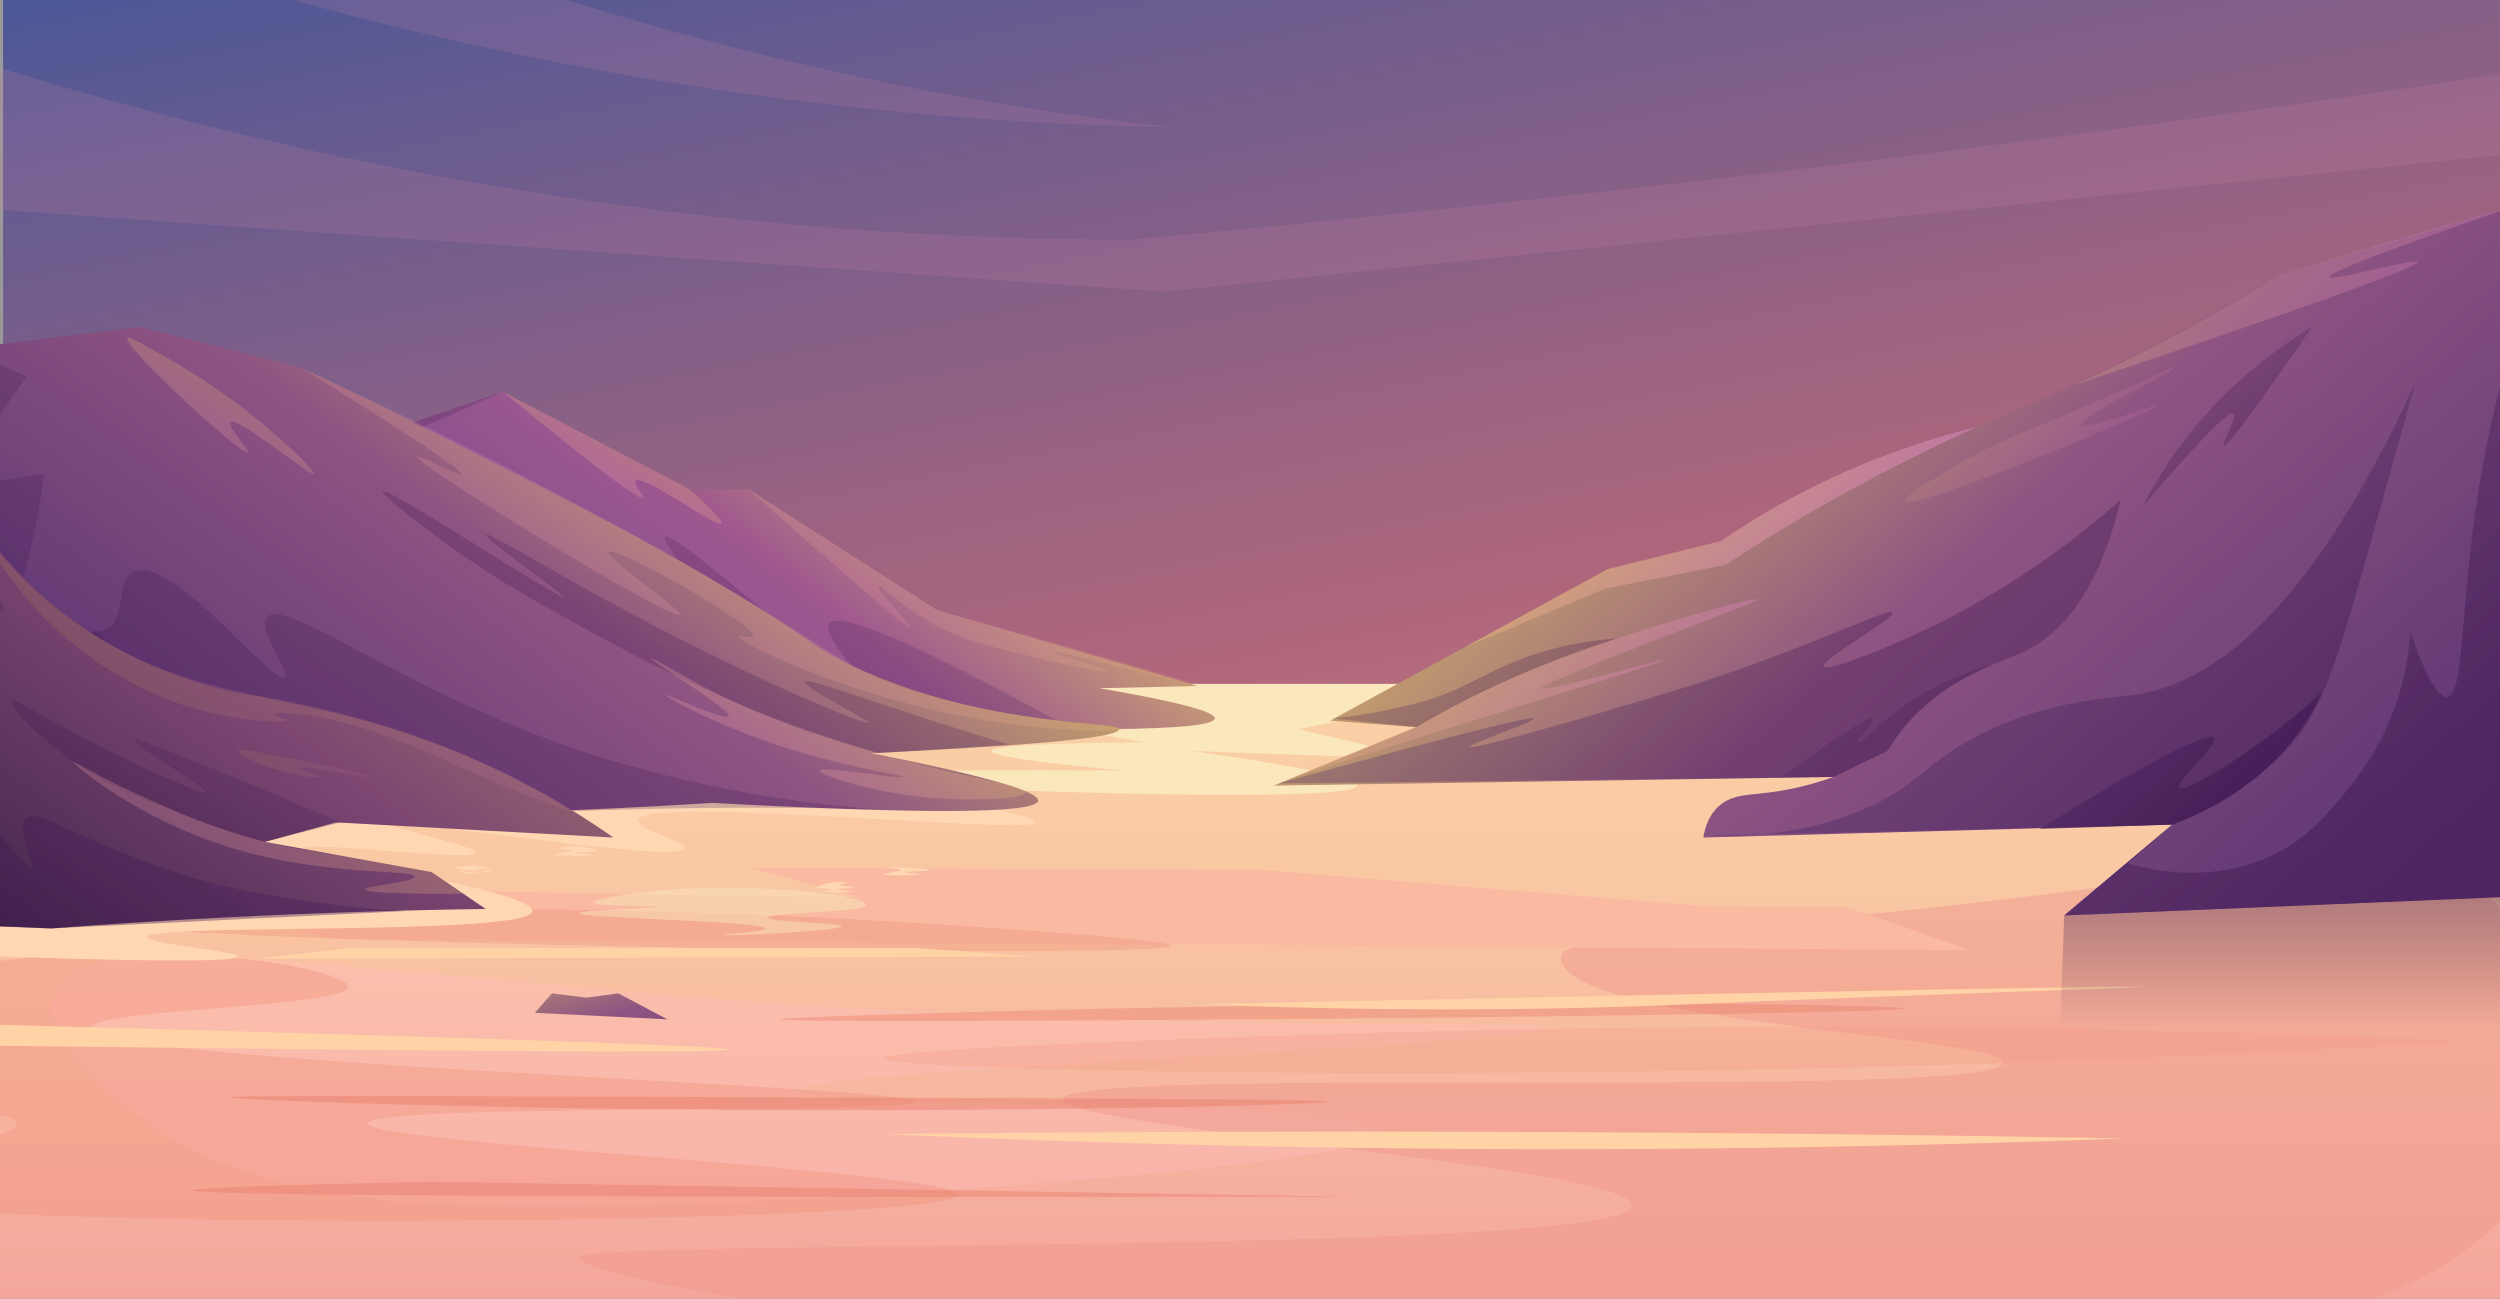 <svg width="2164" height="1124" viewBox="0 0 2164 1124" fill="none" xmlns="http://www.w3.org/2000/svg">
<rect x="0" y="0" width="2164" height="1124" fill="#333333" stroke="none"/>
<g clip-path="url(#clip0_133_679)">
<rect width="2164" height="1124" fill="white" fill-opacity="0.5"/>
<path d="M2165.31 -28.587H2.667V1095.41H2165.31V-28.587Z" fill="url(#paint0_linear_133_679)"/>
<path opacity="0.19" d="M2.667 59.46C159.442 108.232 320.239 145.195 483.479 169.987C647.112 194.836 812.662 207.366 978.493 207.453C1197.95 187.558 1423.82 163.205 1656.09 134.393C1936.57 99.325 2206.4 59.984 2465.56 16.373L2364.12 113.787L1006.9 252.413L-115 173.733C-75.764 135.655 -36.542 97.564 2.667 59.46Z" fill="#CC7FA6"/>
<path opacity="0.19" d="M100.047 -47.32C167.462 -24.54 239.158 -3.034 315.094 16.373C542.591 74.311 777.036 105.777 1012.98 110.04C884.809 95.813 757.988 72.642 633.606 40.727C472.546 -0.643 316.262 -56.485 166.995 -126L100.047 -47.32Z" fill="#CC7FA6"/>
<path d="M-163.928 582.607L2239.35 605.087C2262.02 866.741 2284.68 1128.38 2307.35 1390.01L-242.55 1313.21C-216.328 1069.67 -190.121 826.14 -163.928 582.607Z" fill="url(#paint1_linear_133_679)"/>
<path opacity="0.39" d="M46.44 857.987C32.436 889.627 81.309 933.407 101.687 951.653C201.091 1040.66 347.838 1051.54 603.168 1041.57C825.349 1032.9 1197.87 1005.79 1196.02 979.753C1193.89 949.555 690.651 961.02 690.289 944.16C689.907 924.977 1334.54 905.719 1334.14 889.833C1333.91 879.98 1086.35 895.266 711.539 871.1C317.855 845.716 74.106 795.511 46.44 857.987Z" fill="#FFBDBB"/>
<path opacity="0.51" d="M1912.12 754.953C1515.8 813.027 1349.16 802.143 1351.14 829.887C1355.15 886.087 1735.49 896.708 1733.62 919.807C1730.9 953.527 922.245 921.287 919.78 951.653C917.846 975.482 1414.1 1010.85 1412.76 1043.45C1410.98 1087.51 501.575 1071.87 501.171 1088.41C500.236 1127.75 2039.74 1347.68 2192.6 1015.35C2223.37 948.487 2217.06 817.747 2139.48 764.32C2085.66 727.172 2015.22 739.836 1912.12 754.953Z" fill="#EF998E"/>
<path d="M1706 822.393L288.68 813.027L118.687 766.193C184.559 767.442 250.431 768.691 316.304 769.94C743.369 777.621 1170.48 782.616 1597.63 784.927L1706 822.393Z" fill="#FABAA1"/>
<path d="M1091.9 753.08L649.916 751.207L813.535 796.167L1574.25 792.42L1091.9 753.08Z" fill="#FABAA1"/>
<path opacity="0.28" d="M1204.52 893.58C1594.04 882.977 1913.5 891.351 2133.11 901.073C2011.99 908.66 1836.77 918.027 1625.25 923.553C1196.21 934.793 764.81 926.326 764.661 916.06C764.534 907.255 1082.23 896.915 1204.52 893.58Z" fill="#F29681"/>
<path opacity="0.43" d="M-108.68 852.367C98.308 798.377 301.727 837.062 301.429 854.24C301.132 872.187 78.313 873.236 78.313 889.833C78.313 919.582 792.731 940.413 792.285 953.527C791.945 964.186 319.406 955.044 318.429 972.26C317.43 990.188 829.067 1013.6 828.409 1034.08C827.516 1062.61 -167.901 1067.8 -170.302 1028.46C-171.343 1011.26 16.691 990.207 14.566 972.26C11.888 950.061 -276.548 975.501 -285.048 936.667C-290.339 912.576 -186.005 872.543 -108.68 852.367Z" fill="#F29681"/>
<path d="M764.661 981.627C942.325 989.645 1128.02 994.347 1321.39 994.74C1500.9 995.096 1673.89 991.705 1839.87 985.373C1664.95 982.301 1489.99 980.428 1315.01 979.753C1131.58 979.054 948.126 979.678 764.661 981.627Z" fill="#FFD3A5"/>
<path opacity="0.43" d="M165.435 1030.33C165.435 1034.72 501.171 1036.59 1172.65 1035.95L371.551 1022.84C234.126 1025.86 165.42 1028.36 165.435 1030.33Z" fill="#E87D6B"/>
<path opacity="0.48" d="M199.434 949.78C199.434 952.515 444.713 960.814 720.038 961.02C942.347 961.189 1149.27 956.037 1149.27 953.527C1149.27 951.653 987.778 950.96 664.79 949.78C354.574 948.637 199.476 948.075 199.434 949.78Z" fill="#E87D6B"/>
<path opacity="0.4" d="M675.414 882.34C675.52 887.267 1648.63 878.706 1648.63 872.973C1648.63 869.47 1284.8 864.281 885.781 874.847C823.457 876.495 675.372 880.467 675.414 882.34Z" fill="#E87D6B"/>
<path opacity="0.25" d="M105.937 799.913C105.937 791.24 429.158 776.684 779.535 798.04C797.299 799.127 1013.62 812.315 1013.28 818.647C1012.57 831.591 105.937 814.45 105.937 799.913Z" fill="#E87D6B"/>
<path d="M303.554 820.52H792.285L894.281 828.013L222.808 829.887L303.554 820.52Z" fill="#FFD3A5"/>
<path d="M1036.65 869.227C1679.42 855.963 1854.74 853.228 1854.74 854.24C1854.74 854.896 1781.48 856.806 1604 863.607C1476.51 868.496 1456.92 869.714 1414.89 871.1C1324.94 874.079 1196.93 875.746 1036.65 869.227Z" fill="#FFD3A5"/>
<path d="M-108.68 884.213C384.301 897.177 630.791 905.295 630.791 908.567C630.791 911.839 360.219 909.965 -180.927 902.947L-108.68 884.213Z" fill="#FFD3A5"/>
<path d="M405.55 749.333C400.684 749.577 394.926 750.42 394.926 751.207C394.926 751.993 397.561 751.9 405.55 753.08C411.925 754.035 418.3 755.084 418.3 754.953C418.3 754.822 411.925 753.942 411.925 753.08C411.925 752.218 422.443 752.125 422.55 751.207C422.613 750.776 415.304 748.846 405.55 749.333Z" fill="#FFD7B3"/>
<path d="M400.897 755.216C402.967 756.205 405.278 756.739 407.633 756.771C410.605 756.831 413.542 756.184 416.132 754.897C412.538 755.568 408.825 755.568 405.231 754.897C401.986 754.268 398.902 753.112 396.137 751.488C397.4 753.019 399.023 754.29 400.897 755.216V755.216Z" fill="#FFD7B3"/>
<path d="M424.675 753.661C424.462 752.893 418.512 752.893 418.3 753.661C418.194 754.092 419.809 754.953 421.487 754.953C423.166 754.953 424.781 754.092 424.675 753.661Z" fill="#FFD7B3"/>
<path d="M717.913 764.32C712.984 765.182 707.119 766.98 707.289 768.067C707.565 769.622 720.038 768.966 720.038 769.94C720.038 770.914 713.664 771.308 713.664 771.813C713.77 772.844 737.038 772.581 737.038 771.813C737.038 771.045 724.288 770.727 724.288 769.94C724.288 769.153 739.163 768.76 739.163 768.067C739.163 767.374 726.413 767.28 726.413 766.193C726.413 765.425 732.788 764.938 732.788 764.32C732.788 763.702 725.712 762.99 717.913 764.32Z" fill="#FFD7B3"/>
<path d="M496.921 732.473C490.27 732.473 484.172 733.654 484.172 734.347C484.172 735.04 494.796 735.096 494.796 736.22C494.796 737.344 479.922 738.974 479.922 739.967C480.049 741.465 513.921 740.866 513.921 739.967C513.921 739.367 499.046 738.861 499.046 738.093C499.046 737.325 515.854 737.869 516.045 736.22C516.194 734.965 506.845 732.473 496.921 732.473Z" fill="#FFD7B3"/>
<path d="M785.91 751.207C776.199 750.757 768.911 750.888 768.911 751.207C768.911 751.525 779.536 751.862 779.536 753.08C779.536 754.298 764.661 755.834 764.661 756.827C764.789 758.269 796.535 757.801 796.535 756.827C796.535 756.209 783.785 755.721 783.785 754.953C783.785 754.185 805.035 754.035 805.035 753.08C805.035 752.125 793.263 751.544 785.91 751.207Z" fill="#FFD7B3"/>
<path d="M898.531 591.973H1312.89L1123.77 631.313L1238.52 657.54L1032.4 650.047C1131.97 664.509 1175.39 674.175 1174.77 680.02C1172.65 699.896 660.391 677.566 660.54 670.653C660.54 667.356 777.41 666.345 970.778 666.907C895.485 659.688 857.945 654.068 858.157 650.047C858.398 645.713 902.313 643.215 989.902 642.553L707.288 591.973H898.531Z" fill="#FAE7BC"/>
<path d="M-117.179 822.393C-76.806 824.698 -14.099 827.845 63.439 829.887C100.157 830.861 205.341 833.521 205.808 828.013C206.233 823.218 126.91 817.017 127.186 811.153C127.781 798.883 458.673 810.591 460.798 788.673C462.519 770.446 261.651 742.159 263.181 734.347C264.498 727.696 410.353 746.055 411.925 738.093C413.073 732.38 338.786 717.58 339.678 713.74C341.314 706.753 588.548 748.809 592.543 734.347C594.243 728.24 550.725 718.011 552.17 709.993C556.165 687.869 894.6 723.538 896.406 711.867C897.405 705.479 797.428 685.265 690.289 672.527C657.204 668.593 554.295 657.147 348.178 659.413C177.632 661.287 90.383 666.663 -10.933 706.247C-52.244 722.428 -91.432 742.528 -127.804 766.193C-124.248 784.927 -120.706 803.66 -117.179 822.393Z" fill="#FFD7B3"/>
<path d="M1786.75 792.42C1785.33 831.76 1783.91 871.1 1782.5 910.44L2190.48 895.453C2189.79 852.991 2189.08 810.529 2188.36 768.067L1786.75 792.42Z" fill="url(#paint2_linear_133_679)"/>
<path d="M462.923 876.72L477.797 859.86L507.546 863.607L535.17 859.86L577.668 882.34L462.923 876.72Z" fill="url(#paint3_linear_133_679)"/>
<path opacity="0.49" d="M545.795 773.687C541.8 774.286 513.666 778.426 513.921 781.18C514.283 784.927 569.169 783.597 569.169 784.927C569.169 786.257 501.172 787.681 501.172 790.547C501.172 794.593 662.666 797.59 662.666 803.66C662.666 806.526 626.542 808.418 626.542 809.28C626.691 810.723 728.538 805.927 728.538 801.787C728.538 798.508 664.79 798.134 664.79 794.293C664.79 789.666 749.341 790.097 749.787 783.053C750.34 774.792 634.957 760.573 545.795 773.687Z" fill="#FAE7BC"/>
<path d="M74.062 462.713L435.298 339.073L596.792 423.373H647.79L811.408 528.28L1036.65 593.847L951.653 595.72C1018.89 607.272 1052.18 616.014 1051.52 621.947C1050.35 632.974 931.353 634.223 694.538 625.693L-27.934 591.973L74.062 462.713Z" fill="url(#paint4_linear_133_679)"/>
<path opacity="0.25" d="M435.298 339.073C253.915 418.952 192.632 450.237 195.182 455.22C198.773 462.208 327.14 416.142 335.427 430.867C342.269 442.987 261.395 484.725 269.554 500.18C277.714 515.635 359.013 474.59 437.423 505.8C466.832 517.508 489.037 536.654 507.545 552.633C530.733 572.648 550.747 595.333 567.043 620.073L-10.935 578.86L78.312 460.84L435.298 339.073Z" fill="url(#paint5_linear_133_679)"/>
<path opacity="0.22" d="M666.914 623.82C564.684 531.296 528.263 495.122 530.92 492.687C534.893 489.052 623.417 562.356 632.916 554.507C642.414 546.657 569.062 469.607 575.543 464.587C584.595 457.618 736.526 599.055 745.536 591.973C750.253 588.227 709.413 549.205 717.912 539.52C729.004 527.025 816.912 569.699 928.279 631.313L666.914 623.82Z" fill="url(#paint6_linear_133_679)"/>
<path opacity="0.28" d="M435.298 339.073C522.674 410.972 553.741 433.208 556.418 430.867C558.161 429.368 547.345 418.447 550.043 415.88C556.163 410.073 620.612 457.093 624.415 453.347C625.775 451.998 619.464 444.224 596.792 423.373L435.298 339.073Z" fill="url(#paint7_linear_133_679)"/>
<path opacity="0.21" d="M647.79 423.373C726.646 493.642 785.91 545.14 788.035 543.267C789.734 541.843 757.754 509.884 760.411 507.673C762.536 505.894 782.17 527.849 817.783 545.14C837.141 554.507 854.778 558.89 890.031 567.62C921.904 575.488 957.475 582.476 958.028 580.733C958.708 578.635 908.709 565.222 909.155 563.873C909.835 561.869 1031.89 593.472 1032.4 591.973C1032.91 590.475 930.871 561.663 811.409 528.28L647.79 423.373Z" fill="url(#paint8_linear_133_679)"/>
<path d="M-108.68 376.54C-82.459 351.562 -56.252 326.584 -30.058 301.607L120.811 282.873L261.055 318.467C324.463 349.058 377.224 375.472 416.174 395.273C512.943 444.43 561.306 469.008 620.166 503.927C706.884 555.368 698.639 558.253 739.161 576.987C859.347 632.287 968.652 622.602 968.652 631.313C968.652 636.577 928.683 643.696 754.036 651.92C851.57 671.278 899.734 685.016 898.53 693.133C896.915 704.273 802.711 704.898 615.916 695.007C545.921 699.478 473.674 702.6 399.175 704.373C206.969 708.68 14.645 702.423 -176.678 685.64C-153.998 582.607 -131.332 479.573 -108.68 376.54Z" fill="url(#paint9_linear_133_679)"/>
<path opacity="0.28" d="M-117.18 415.88C-114.375 402.954 -111.464 389.485 -108.68 376.54C-82.459 351.562 -56.252 326.584 -30.058 301.607L23.064 325.96L-44.933 423.373L37.939 410.26C35.03 436.756 30.06 463.045 23.064 488.94C19.983 500.18 15.075 516.459 20.939 535.773C23.064 543.061 27.846 558.497 40.064 562C57.509 567.002 74.19 542.63 84.687 547.013C93.187 550.591 96.714 568.257 84.687 618.2L275.929 706.247L-176.678 685.64C-156.491 595.72 -136.658 505.8 -117.18 415.88Z" fill="url(#paint10_linear_133_679)"/>
<path opacity="0.26" d="M307.803 700.627C284.918 696.112 192.803 677.06 78.312 584.48C12.44 531.259 -22.048 483.526 -19.434 481.447C-15.864 478.599 58.019 559.565 91.062 545.14C110.547 536.654 98.945 501.454 116.561 494.56C150.241 481.447 235.556 592.76 246.181 586.353C252.555 582.607 220.809 544.297 231.306 533.9C248.433 516.946 351.534 599.635 503.296 650.047C645.006 697.124 769.866 700.833 762.535 700.627C714.852 699.334 638.355 698.098 543.669 700.627C396.03 704.561 371.189 713.141 307.803 700.627Z" fill="url(#paint11_linear_133_679)"/>
<path opacity="0.25" d="M377.925 464.587C409.469 487.869 442.842 509.154 477.796 528.28C541.352 563.873 609.541 601.34 707.287 635.06C729.429 642.684 747.958 648.304 760.41 651.92L873.031 644.427C862.98 641.373 848.254 636.933 830.532 631.313C740.627 603.026 698.788 586.466 696.663 590.1C694.113 594.521 753.27 623.539 751.91 625.693C750.296 628.279 662.111 592.198 558.543 537.647C479.029 495.778 422.676 459.978 420.423 462.713C417.852 465.842 489.929 515.335 488.421 517.04C485.786 520.056 335.172 420.751 331.177 425.247C329.307 427.382 360.947 451.96 377.925 464.587Z" fill="url(#paint12_linear_133_679)"/>
<path opacity="0.22" d="M261.055 318.467C359.332 379.537 401.108 407.675 399.174 410.26C397.474 412.564 362.371 393.306 360.926 395.273C357.207 400.331 582.64 538.696 588.292 532.027C591.458 528.28 522.951 482.121 526.669 477.7C531.705 471.724 657.097 542.33 652.039 550.76C650.637 553.102 639.927 549.299 639.29 550.76C637.462 554.938 721.163 597.05 824.158 618.2C910.004 635.828 972.774 632.681 972.902 631.313C973.135 629.14 818.059 620.429 739.161 576.987C712.047 562 695.876 548.662 626.54 507.673C576.775 478.243 538.59 457.655 509.67 442.107C451.341 410.728 367.938 367.754 261.055 318.467Z" fill="url(#paint13_linear_133_679)"/>
<path opacity="0.28" d="M562.793 569.493C563.494 568.613 586.167 581.895 601.041 590.1C661.963 623.558 716.998 639.593 766.785 653.793C843.941 675.805 888.649 679.495 887.905 685.64C887.225 691.447 846.724 693.133 815.658 691.26C757.648 687.776 708.456 670.466 709.412 666.907C710.538 662.729 781.171 674.962 781.659 672.527C782.105 670.391 726.9 664.415 660.539 640.68C610.986 622.94 574.969 602.37 575.542 601.34C576.116 600.31 627.922 624.251 630.79 620.073C634.339 614.94 561.56 571.067 562.793 569.493Z" fill="url(#paint14_linear_133_679)"/>
<path opacity="0.25" d="M139.934 307.227C161.452 319.108 182.039 332.251 201.557 346.567C241.463 376.09 273.677 408.387 271.679 410.26C269.002 412.752 205.424 360.186 199.432 365.3C195.82 368.391 216.431 389.934 214.307 391.527C209.695 395.011 104.066 298.047 110.186 292.24C111.609 290.947 121.023 296.38 139.934 307.227Z" fill="url(#paint15_linear_133_679)"/>
<path d="M-140.554 395.273L-21.558 449.6C15.351 502.54 55.81 533.713 86.812 552.633C181.796 610.576 258.931 596.563 388.55 648.173C439.441 668.464 487.266 694.264 530.92 724.98L290.804 711.867L229.182 728.727L373.676 754.953L420.424 786.8C335.428 787.974 247.598 791.096 156.935 796.167C118.856 798.34 81.316 800.838 44.314 803.66L-191.552 794.293L-140.554 395.273Z" fill="url(#paint16_linear_133_679)"/>
<path opacity="0.4" d="M-134.179 796.167C-137.919 670.56 -131.587 628.653 -121.43 627.567C-107.554 626.087 -84.945 700.29 -78.931 698.753C-72.918 697.217 -94.911 632.044 -83.181 627.567C-65.502 620.841 17.582 755.721 27.314 751.207C32.117 748.977 11.909 716.363 23.064 708.12C31.564 701.901 49.775 715.482 105.936 738.093C126.689 746.638 147.972 754.143 169.684 760.573C188.501 765.93 207.658 770.308 227.057 773.687C267.711 781.11 308.886 786.117 350.302 788.673L44.314 803.66L-134.179 796.167Z" fill="url(#paint17_linear_133_679)"/>
<path opacity="0.26" d="M63.438 659.413C96.374 682.399 128.482 694.276 171.809 709.993C195.693 718.648 215.731 724.811 229.181 728.727L295.054 711.867C282.474 706.49 264.136 698.753 241.931 689.387C131.818 643.19 117.836 638.807 116.561 640.68C113.629 645.12 180.67 682.062 178.183 685.64C176.186 688.544 129.523 668.106 86.812 646.3C36.494 620.617 13.184 604.019 10.315 606.96C7.064 610.313 31.777 637.308 63.438 659.413Z" fill="url(#paint18_linear_133_679)"/>
<path opacity="0.17" d="M-108.68 438.36C-102.394 453.659 -93.818 468.149 -83.181 481.447C-66.437 501.81 -45.273 517.04 -42.808 515.167C-39.897 512.994 -63.143 487.872 -59.807 485.193C-54.899 481.259 -0.309 531.502 3.94 528.28C7.744 525.395 -30.441 480.416 -83.181 421.5L-121.43 400.893C-118.339 413.666 -114.075 426.196 -108.68 438.36V438.36Z" fill="url(#paint19_linear_133_679)"/>
<path opacity="0.1" d="M-21.559 449.6C-11.935 470.052 0.177 489.524 14.565 507.673C27.803 524.346 69.282 575.282 144.185 605.087C195.374 625.45 247.753 625.862 248.306 623.82C248.582 622.846 237.256 619.905 237.681 618.2C238.212 616.083 256.274 617.919 258.93 618.2C312.33 623.67 375.801 653.793 375.801 653.793C415.779 672.669 456.925 689.555 499.046 704.373C470.157 685.954 439.597 669.664 407.675 655.667C393.14 649.297 341.802 627.436 267.43 610.707C216.432 599.223 220.384 604.993 186.683 595.72C136.475 581.924 90.135 558.943 50.689 528.28C21.977 505.638 -2.417 479.072 -21.559 449.6V449.6Z" fill="url(#paint20_linear_133_679)"/>
<path opacity="0.08" d="M205.808 650.047C204.809 652.726 224.103 661.624 241.931 666.907C258.782 671.89 275.441 674.007 275.93 672.527C276.419 671.047 260.588 666.644 261.056 665.033C261.969 661.98 320.171 673.969 320.553 672.527C320.872 671.403 285.811 662.823 248.306 655.667C224.231 651.096 206.679 647.78 205.808 650.047Z" fill="url(#paint21_linear_133_679)"/>
<path opacity="0.26" d="M63.438 659.413C64.033 658.627 85.558 672.695 127.185 691.26C159.25 705.554 192.463 720.353 237.681 730.6C262.288 736.22 265.9 734.834 343.927 749.333C356.464 751.656 366.791 753.623 373.676 754.953L401.3 773.687C352.427 773.855 316.516 772.975 316.303 769.94C316.091 766.905 358.801 763.571 358.801 758.7C358.801 752.2 282.623 758.925 201.558 734.347C118.41 709.132 62.439 660.762 63.438 659.413Z" fill="url(#paint22_linear_133_679)"/>
<path d="M2177.73 177.966L1973.74 237.913C1942.86 256.646 1909.59 275.492 1873.87 294.113C1818.2 323.141 1760.74 349.409 1701.75 372.793C1625.06 391.871 1553.52 424.363 1491.38 468.333L1391.51 492.686L1151.4 623.82L1225.77 629.44L1102.52 680.02L1587 672.526C1569.94 678.723 1552.11 683.125 1533.88 685.64C1513.95 688.337 1502.33 687.513 1491.38 695.006C1479.78 703.024 1475.89 715.744 1474.38 724.98L1880.24 713.74L1786.75 792.42L2188.35 775.56C2184.83 576.374 2181.29 377.177 2177.73 177.966Z" fill="url(#paint23_linear_133_679)"/>
<path opacity="0.45" d="M1476.51 723.107C1476.51 722.807 1549.58 730.806 1621 696.88C1661.97 677.416 1666.28 661.568 1708.12 638.807C1767.62 606.473 1822.59 605.237 1848.37 601.34C1911.5 591.805 1996.71 536.466 2090.61 331.58C2083.55 357.076 2070.8 402.954 2054.49 460.84C2020.1 582.906 2010.1 615.783 1977.99 650.047C1945.6 684.61 1906.8 703.455 1880.24 713.74L1841.99 747.46C1858.33 752.218 1905.08 763.683 1954.61 745.587C1994.73 730.918 2014.77 704.28 2033.24 681.893C2076.95 628.934 2084.74 573.652 2086.36 547.013C2102.95 594.371 2112.52 603.832 2118.23 603.213C2133.66 601.527 2128.86 525.957 2145.86 421.5C2153.69 373.445 2165.05 325.887 2179.86 279.127C2181.27 364.663 2182.69 450.212 2184.1 535.773C2185.49 615.353 2186.91 695.981 2188.35 775.56L1786.75 792.42L1880.24 713.74C1564.25 721.552 1476.53 723.444 1476.51 723.107Z" fill="url(#paint24_linear_133_679)"/>
<path opacity="0.32" d="M1106.77 678.147C1258.39 636.278 1326.7 619.155 1327.76 621.947C1328.83 624.738 1271.47 643.752 1272.52 646.3C1273.85 649.503 1366.99 622.621 1419.14 606.96C1442.74 599.879 1454.54 596.338 1468.01 591.973C1571.49 558.478 1634.86 525.507 1638 530.153C1641.15 534.799 1575.02 571.685 1578.5 576.987C1581.37 581.352 1630.61 562.731 1674.13 541.393C1716.01 520.787 1773.76 487.423 1835.62 432.74C1815.05 519.663 1778.97 552.39 1748.5 565.747C1732.71 572.678 1709.23 579.74 1680.5 599.467C1660.94 613.139 1644.99 630.398 1633.75 650.047L1587 672.527L1106.77 678.147Z" fill="url(#paint25_linear_133_679)"/>
<path opacity="0.3" d="M2001.36 282.873C1937.25 321.877 1886.53 375.664 1854.74 438.36C1898.94 386.506 1928.58 355.053 1933.37 357.807C1937.34 360.092 1922.46 384.726 1924.87 385.907C1927.27 387.087 1949.66 358.35 2001.36 282.873Z" fill="url(#paint26_linear_133_679)"/>
<path opacity="0.26" d="M1153.52 621.947C1160.75 621.16 1170.18 620.073 1181.14 618.2C1181.14 618.2 1204.2 614.453 1225.77 608.833C1265.08 598.642 1283.14 582.85 1319.26 569.493C1344.98 560.091 1372.24 554.398 1400.01 552.633C1361.99 564.487 1325.05 578.892 1289.52 595.72C1266.14 606.791 1244.89 618.2 1225.77 629.44L1153.52 621.947Z" fill="url(#paint27_linear_133_679)"/>
<path opacity="0.74" d="M1765.5 717.487L1880.24 713.74C1896.72 707.798 1912.4 700.258 1926.99 691.26C1947.26 678.824 1965.19 663.652 1980.11 646.3C1992.35 631.926 2002.35 616.176 2009.86 599.467C2000.81 607.803 1987.15 619.792 1969.49 633.187C1935.3 659.132 1891.31 686.408 1886.62 681.893C1881.92 677.379 1921.49 644.296 1916.37 638.807C1911.24 633.318 1868.6 653.793 1765.5 717.487Z" fill="url(#paint28_linear_133_679)"/>
<path opacity="0.45" d="M1542.38 672.527H1587L1633.75 650.047C1640.32 639.358 1648.16 629.311 1657.13 620.073C1675.86 600.953 1699.06 585.619 1725.12 575.113C1688.83 585.304 1664.44 599.467 1648.63 610.707C1628.42 625.169 1609.97 643.865 1608.25 642.553C1606.53 641.242 1623.47 624.251 1621 621.947C1618.54 619.642 1596.63 632.887 1542.38 672.527Z" fill="url(#paint29_linear_133_679)"/>
<path opacity="0.44" d="M1268.27 560.127L1389.39 509.547L1493.51 488.94C1525.38 468.052 1560.85 446.584 1599.75 425.247C1638.66 403.909 1676.76 385.157 1712.37 369.047C1631.46 389.214 1555.71 422.923 1489.26 468.333L1391.51 492.687L1268.27 560.127Z" fill="url(#paint30_linear_133_679)"/>
<path opacity="0.26" d="M1795.25 333.453C1831.94 316.593 1870.42 297.429 1909.99 275.38C1932.36 262.891 1953.61 250.402 1973.74 237.913C2093.46 201.252 2179.62 177.311 2177.73 177.967C2062.6 217.719 2014.92 236.433 2016.24 239.787C2017.87 243.871 2091.31 223.095 2092.73 226.673C2094.54 231.188 1980.45 271.446 1795.25 333.453Z" fill="url(#paint31_linear_133_679)"/>
<path opacity="0.31" d="M1115.27 674.4C1129.91 668.156 1144.78 661.911 1159.9 655.667C1182.14 646.525 1204.09 637.783 1225.77 629.44C1237.46 622.677 1254.09 613.386 1274.64 603.213C1294.74 593.247 1334.01 574.795 1400.01 552.633C1459.81 532.57 1520.2 516.628 1521.13 518.913C1521.81 520.562 1491.64 530.846 1412.76 562C1339.24 591.037 1333.69 594.633 1334.14 595.72C1335.97 600.122 1439.79 569.737 1440.38 571.367C1440.98 572.996 1349.18 600.516 1244.89 633.187C1189.86 650.44 1144.89 664.846 1115.27 674.4Z" fill="url(#paint32_linear_133_679)"/>
<path opacity="0.13" d="M1710.84 393.1C1730.5 382.816 1751.37 374.048 1752.47 373.599C1761.35 369.852 1765.52 368.372 1779.92 362.471C1787.64 359.305 1797.46 355.165 1811.31 349.039C1858.06 328.433 1883.94 316.05 1884.56 317.005C1885.7 318.729 1798.01 361.965 1801.36 368.073C1804.11 372.999 1865.81 349.508 1866.66 351.213C1868.3 354.622 1654.07 443.493 1648.54 434.182C1646.01 429.911 1688.02 405.033 1710.84 393.1Z" fill="url(#paint33_linear_133_679)"/>
</g>
<defs>
<linearGradient id="paint0_linear_133_679" x1="1261" y1="1310.4" x2="959.124" y2="-243.682" gradientUnits="userSpaceOnUse">
<stop stop-color="#FED1AA"/>
<stop offset="0.41" stop-color="#BB7582"/>
<stop offset="0.48" stop-color="#B0667B"/>
<stop offset="0.6" stop-color="#9B6381"/>
<stop offset="0.86" stop-color="#655B90"/>
<stop offset="1" stop-color="#43569A"/>
</linearGradient>
<linearGradient id="paint1_linear_133_679" x1="1032.4" y1="1513.35" x2="1032.4" y2="107.923" gradientUnits="userSpaceOnUse">
<stop offset="0.16" stop-color="#F29698"/>
<stop offset="0.52" stop-color="#F9C6A3"/>
<stop offset="0.94" stop-color="#FFEAAB"/>
</linearGradient>
<linearGradient id="paint2_linear_133_679" x1="1986.49" y1="938.053" x2="1986.49" y2="569.568" gradientUnits="userSpaceOnUse">
<stop offset="0.13" stop-color="#372045" stop-opacity="0"/>
<stop offset="0.86" stop-color="#7C4672"/>
</linearGradient>
<linearGradient id="paint3_linear_133_679" x1="449.408" y1="690.511" x2="563.322" y2="1081.31" gradientUnits="userSpaceOnUse">
<stop offset="0.19" stop-color="#E8D25F"/>
<stop offset="0.5" stop-color="#8E5482"/>
<stop offset="0.8" stop-color="#5C3573"/>
</linearGradient>
<linearGradient id="paint4_linear_133_679" x1="1077.3" y1="37.055" x2="504.832" y2="760.824" gradientUnits="userSpaceOnUse">
<stop offset="0.37" stop-color="#E8D25F"/>
<stop offset="0.66" stop-color="#9E578F"/>
<stop offset="0.92" stop-color="#764C8F"/>
</linearGradient>
<linearGradient id="paint5_linear_133_679" x1="821.098" y1="-153.969" x2="-186.899" y2="1645.4" gradientUnits="userSpaceOnUse">
<stop offset="0.08" stop-color="#56316B"/>
<stop offset="0.51" stop-color="#3B124A"/>
</linearGradient>
<linearGradient id="paint6_linear_133_679" x1="854.438" y1="388.792" x2="568.518" y2="899.178" gradientUnits="userSpaceOnUse">
<stop offset="0.08" stop-color="#56316B"/>
<stop offset="0.51" stop-color="#3B124A"/>
</linearGradient>
<linearGradient id="paint7_linear_133_679" x1="558.437" y1="356.57" x2="494.029" y2="471.56" gradientUnits="userSpaceOnUse">
<stop offset="0.06" stop-color="#EBD93F"/>
<stop offset="0.68" stop-color="#EB86D4"/>
</linearGradient>
<linearGradient id="paint8_linear_133_679" x1="918.037" y1="399.545" x2="735.701" y2="725.042" gradientUnits="userSpaceOnUse">
<stop offset="0.06" stop-color="#EBD93F"/>
<stop offset="0.68" stop-color="#EB86D4"/>
</linearGradient>
<linearGradient id="paint9_linear_133_679" x1="854.119" y1="66.466" x2="152.175" y2="998.545" gradientUnits="userSpaceOnUse">
<stop offset="0.19" stop-color="#E8D25F"/>
<stop offset="0.5" stop-color="#8E5482"/>
<stop offset="0.8" stop-color="#5C3573"/>
</linearGradient>
<linearGradient id="paint10_linear_133_679" x1="527.413" y1="-74.334" x2="-443.138" y2="1658.2" gradientUnits="userSpaceOnUse">
<stop offset="0.08" stop-color="#56316B"/>
<stop offset="0.51" stop-color="#3B124A"/>
</linearGradient>
<linearGradient id="paint11_linear_133_679" x1="635.189" y1="225.474" x2="61.462" y2="1249.63" gradientUnits="userSpaceOnUse">
<stop offset="0.08" stop-color="#56316B"/>
<stop offset="0.51" stop-color="#3B124A"/>
</linearGradient>
<linearGradient id="paint12_linear_133_679" x1="702.017" y1="396.21" x2="485.377" y2="782.937" gradientUnits="userSpaceOnUse">
<stop offset="0.08" stop-color="#56316B"/>
<stop offset="0.51" stop-color="#3B124A"/>
</linearGradient>
<linearGradient id="paint13_linear_133_679" x1="728.239" y1="320.546" x2="481.405" y2="761.157" gradientUnits="userSpaceOnUse">
<stop offset="0.06" stop-color="#EBD93F"/>
<stop offset="0.68" stop-color="#EB86D4"/>
</linearGradient>
<linearGradient id="paint14_linear_133_679" x1="811.833" y1="507.748" x2="621.255" y2="847.939" gradientUnits="userSpaceOnUse">
<stop offset="0.06" stop-color="#EBD93F"/>
<stop offset="0.68" stop-color="#EB86D4"/>
</linearGradient>
<linearGradient id="paint15_linear_133_679" x1="231.221" y1="295.35" x2="141.843" y2="454.897" gradientUnits="userSpaceOnUse">
<stop offset="0.06" stop-color="#EBD93F"/>
<stop offset="0.68" stop-color="#EB86D4"/>
</linearGradient>
<linearGradient id="paint16_linear_133_679" x1="717.679" y1="8.898" x2="-213.284" y2="1272.57" gradientUnits="userSpaceOnUse">
<stop offset="0.09" stop-color="#E8D25F"/>
<stop offset="0.5" stop-color="#7C4672"/>
<stop offset="0.72" stop-color="#372045"/>
</linearGradient>
<linearGradient id="paint17_linear_133_679" x1="347.709" y1="383.228" x2="-226.423" y2="1408.12" gradientUnits="userSpaceOnUse">
<stop offset="0.08" stop-color="#56316B"/>
<stop offset="0.51" stop-color="#3B124A"/>
</linearGradient>
<linearGradient id="paint18_linear_133_679" x1="225.314" y1="558.647" x2="63.059" y2="848.296" gradientUnits="userSpaceOnUse">
<stop offset="0.08" stop-color="#56316B"/>
<stop offset="0.51" stop-color="#3B124A"/>
</linearGradient>
<linearGradient id="paint19_linear_133_679" x1="10.06" y1="369.14" x2="-138.588" y2="634.528" gradientUnits="userSpaceOnUse">
<stop offset="0.08" stop-color="#56316B"/>
<stop offset="0.51" stop-color="#3B124A"/>
</linearGradient>
<linearGradient id="paint20_linear_133_679" x1="82.945" y1="634.479" x2="580.988" y2="397.99" gradientUnits="userSpaceOnUse">
<stop offset="0.06" stop-color="#EBD93F"/>
<stop offset="0.68" stop-color="#EB86D4"/>
</linearGradient>
<linearGradient id="paint21_linear_133_679" x1="222.382" y1="676.236" x2="352.398" y2="614.518" gradientUnits="userSpaceOnUse">
<stop offset="0.06" stop-color="#EBD93F"/>
<stop offset="0.68" stop-color="#EB86D4"/>
</linearGradient>
<linearGradient id="paint22_linear_133_679" x1="317.599" y1="598.324" x2="139.621" y2="916.036" gradientUnits="userSpaceOnUse">
<stop offset="0.06" stop-color="#EBD93F"/>
<stop offset="0.68" stop-color="#EB86D4"/>
</linearGradient>
<linearGradient id="paint23_linear_133_679" x1="1281.48" y1="113.936" x2="2176.84" y2="1125.89" gradientUnits="userSpaceOnUse">
<stop offset="0.07" stop-color="#E8D25F"/>
<stop offset="0.41" stop-color="#8E5482"/>
<stop offset="0.75" stop-color="#5C3573"/>
</linearGradient>
<linearGradient id="paint24_linear_133_679" x1="1738.55" y1="422.38" x2="2289.51" y2="1045.09" gradientUnits="userSpaceOnUse">
<stop offset="0.08" stop-color="#56316B"/>
<stop offset="0.51" stop-color="#3B124A"/>
</linearGradient>
<linearGradient id="paint25_linear_133_679" x1="1331.46" y1="432.684" x2="1704.77" y2="854.611" gradientUnits="userSpaceOnUse">
<stop offset="0.08" stop-color="#56316B"/>
<stop offset="0.51" stop-color="#3B124A"/>
</linearGradient>
<linearGradient id="paint26_linear_133_679" x1="1870" y1="309.606" x2="1993" y2="448.618" gradientUnits="userSpaceOnUse">
<stop offset="0.08" stop-color="#56316B"/>
<stop offset="0.51" stop-color="#3B124A"/>
</linearGradient>
<linearGradient id="paint27_linear_133_679" x1="1083.4" y1="417.416" x2="1490.08" y2="877.074" gradientUnits="userSpaceOnUse">
<stop offset="0.08" stop-color="#56316B"/>
<stop offset="0.51" stop-color="#3B124A"/>
</linearGradient>
<linearGradient id="paint28_linear_133_679" x1="1784.56" y1="567.882" x2="2091.02" y2="914.261" gradientUnits="userSpaceOnUse">
<stop offset="0.08" stop-color="#56316B"/>
<stop offset="0.51" stop-color="#3B124A"/>
</linearGradient>
<linearGradient id="paint29_linear_133_679" x1="1557.57" y1="556.905" x2="1763.39" y2="789.5" gradientUnits="userSpaceOnUse">
<stop offset="0.08" stop-color="#56316B"/>
<stop offset="0.51" stop-color="#3B124A" stop-opacity="0.46"/>
</linearGradient>
<linearGradient id="paint30_linear_133_679" x1="1310.74" y1="306.833" x2="1626.84" y2="664.095" gradientUnits="userSpaceOnUse">
<stop offset="0.06" stop-color="#EBD93F"/>
<stop offset="0.68" stop-color="#EB86D4"/>
</linearGradient>
<linearGradient id="paint31_linear_133_679" x1="1823.76" y1="112.737" x2="2110.22" y2="436.505" gradientUnits="userSpaceOnUse">
<stop offset="0.06" stop-color="#EBD93F"/>
<stop offset="0.68" stop-color="#EB86D4"/>
</linearGradient>
<linearGradient id="paint32_linear_133_679" x1="1136.95" y1="437.423" x2="1456.09" y2="798.124" gradientUnits="userSpaceOnUse">
<stop offset="0.06" stop-color="#EBD93F"/>
<stop offset="0.68" stop-color="#EB86D4"/>
</linearGradient>
<linearGradient id="paint33_linear_133_679" x1="1660.47" y1="288.287" x2="1856.6" y2="496.291" gradientUnits="userSpaceOnUse">
<stop offset="0.06" stop-color="#EBD93F"/>
<stop offset="0.68" stop-color="#EB86D4"/>
</linearGradient>
<clipPath id="clip0_133_679">
<rect width="2164" height="1124" fill="white"/>
</clipPath>
</defs>
</svg>
